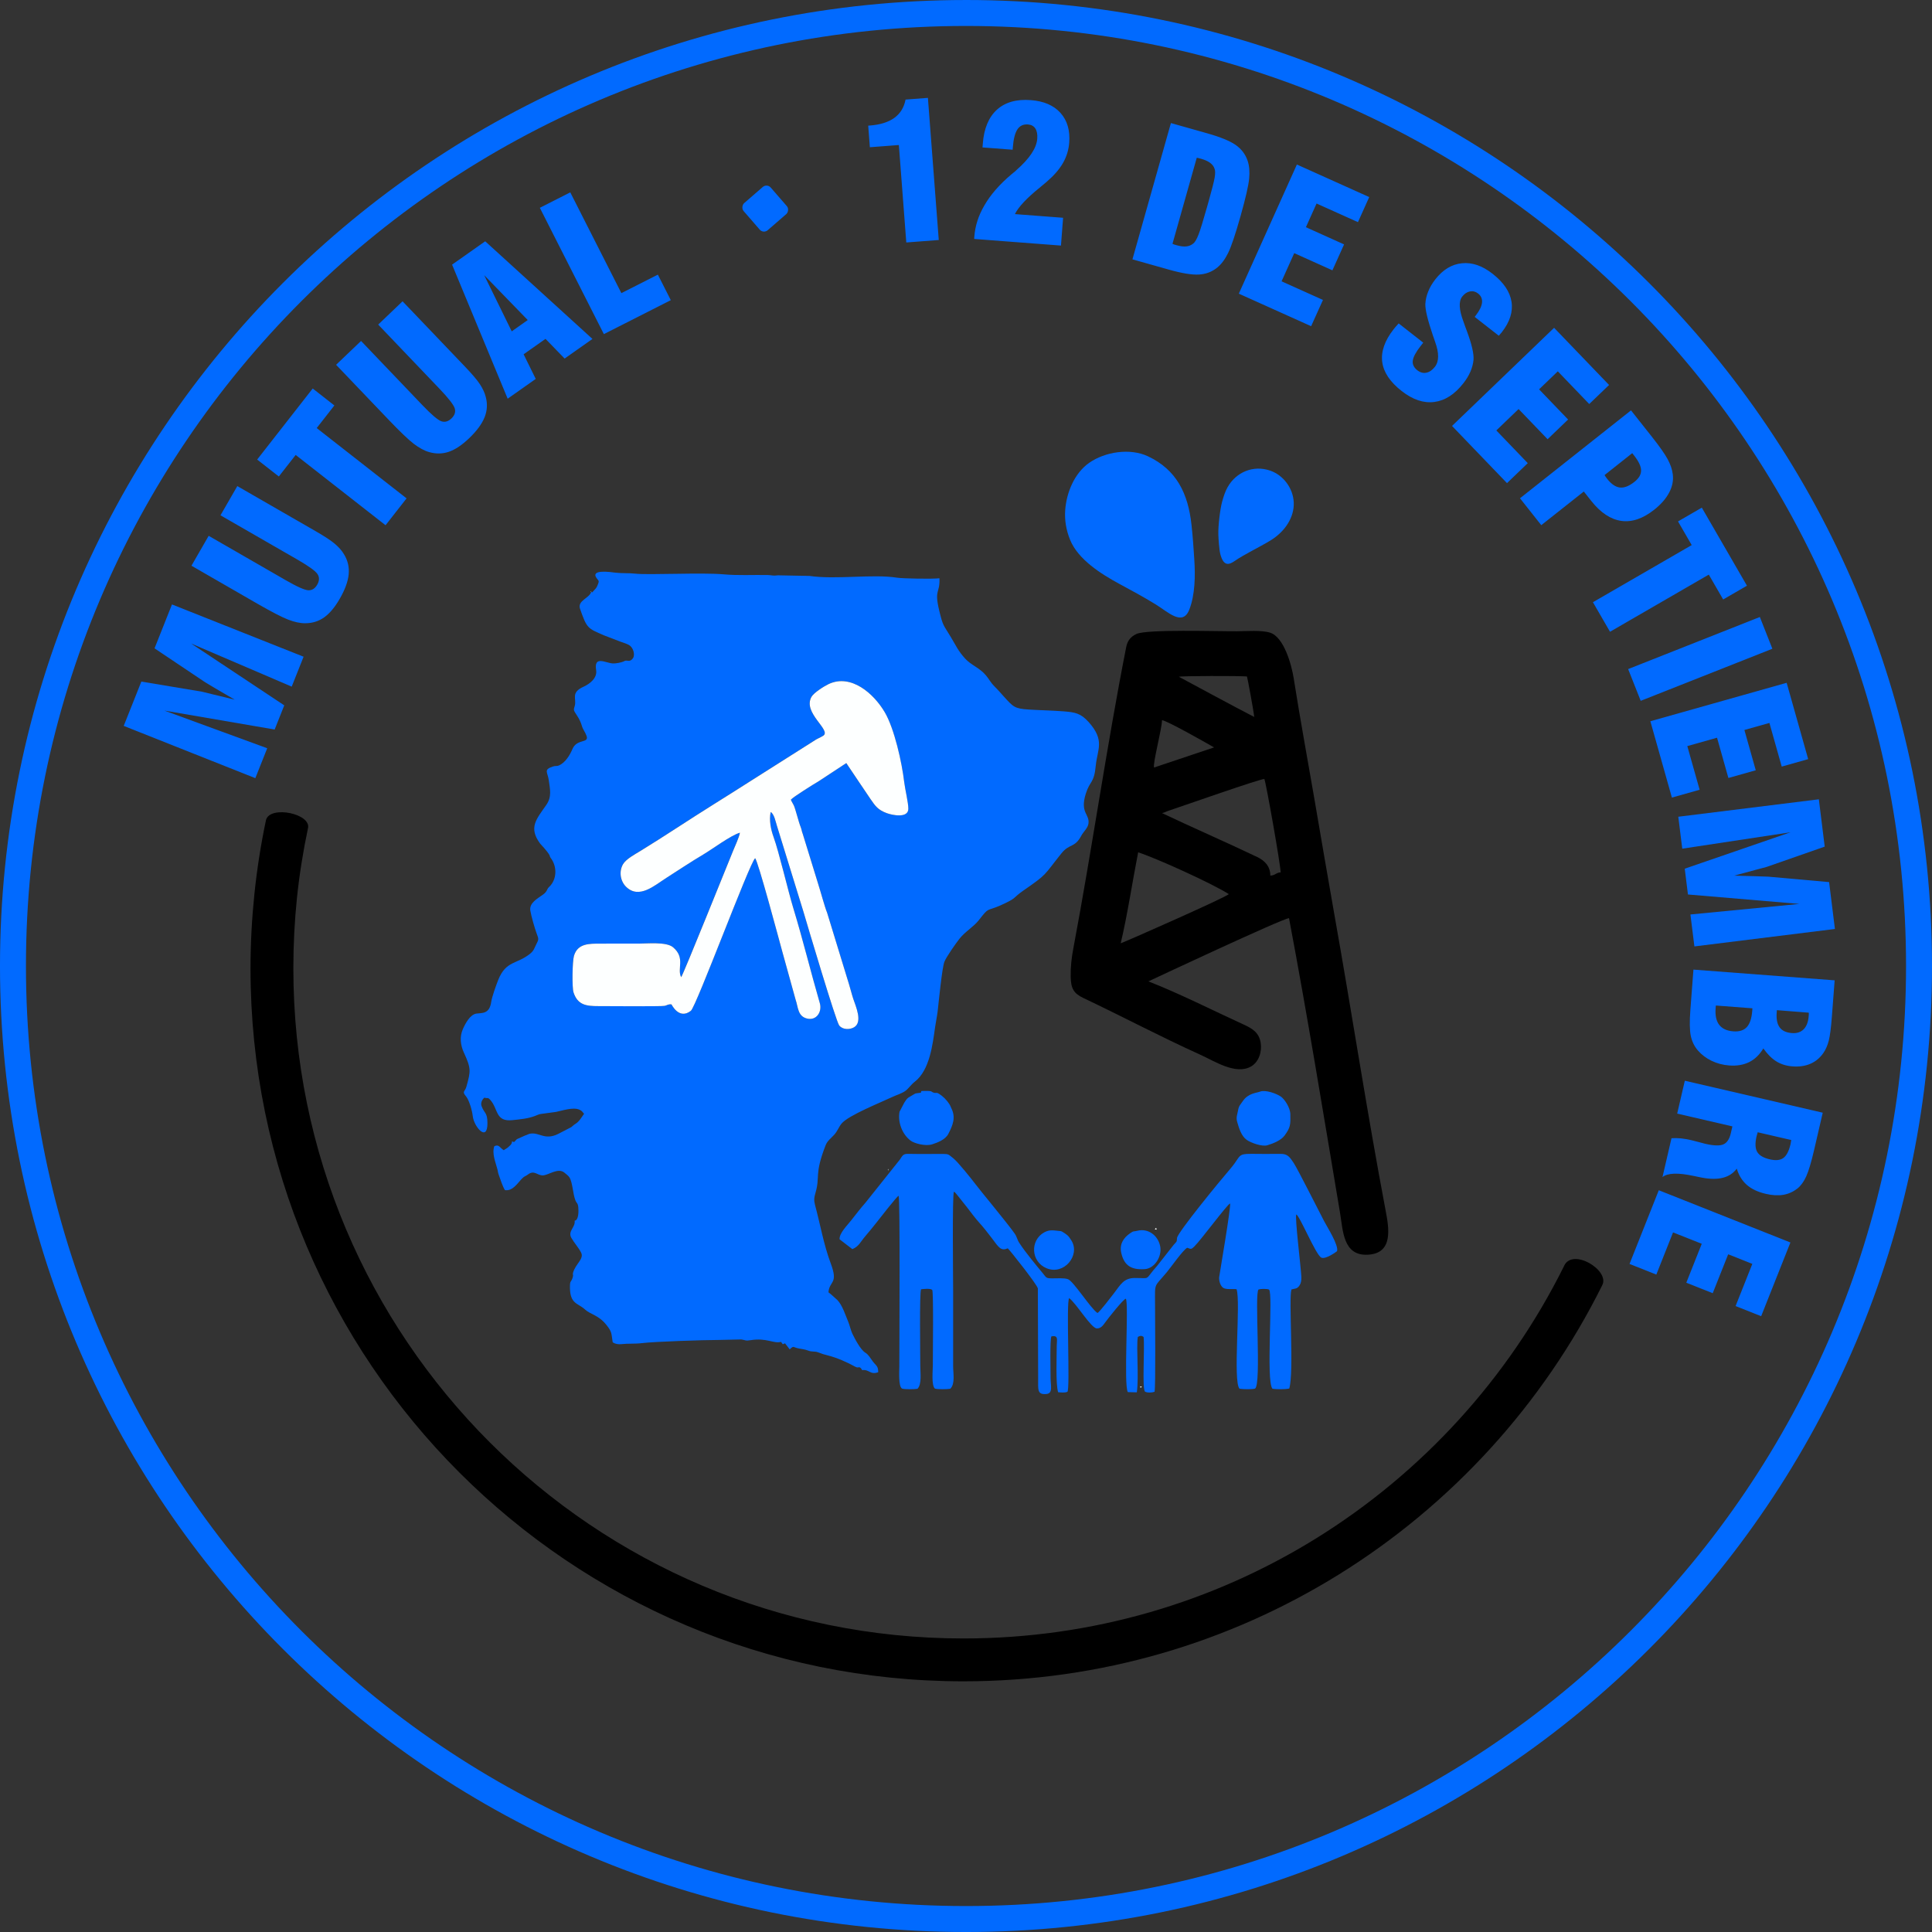 <?xml version="1.0" encoding="UTF-8"?>
<!DOCTYPE svg PUBLIC "-//W3C//DTD SVG 1.1//EN" "http://www.w3.org/Graphics/SVG/1.1/DTD/svg11.dtd">
<!-- Creator: CorelDRAW 2020 (64-Bit) -->
<svg xmlns="http://www.w3.org/2000/svg" xml:space="preserve" width="51.867mm" height="51.867mm" version="1.1" style="shape-rendering:geometricPrecision; text-rendering:geometricPrecision; image-rendering:optimizeQuality; fill-rule:evenodd; clip-rule:evenodd"
viewBox="0 0 2254.48 2254.48"
 xmlns:xlink="http://www.w3.org/1999/xlink"
 xmlns:xodm="http://www.corel.com/coreldraw/odm/2003">
 <rect x="0" y="0" width="2254.48" height="2254.48" fill="#333333" stroke="none"/>
 <defs>
  <style type="text/css">
   <![CDATA[
    .fil3 {fill:black}
    .fil2 {fill:#016AFF}
    .fil5 {fill:#E2FDFF}
    .fil4 {fill:#FDFFFF}
    .fil1 {fill:black;fill-rule:nonzero}
    .fil0 {fill:#016AFF;fill-rule:nonzero}
   ]]>
  </style>
 </defs>
 <g id="Capa_x0020_1">
  <path class="fil0" d="M1127.24 0c311.27,0 593.09,126.18 797.07,330.17 203.99,203.99 330.17,485.8 330.17,797.07 0,311.27 -126.18,593.09 -330.17,797.08 -203.99,203.99 -485.81,330.17 -797.08,330.17 -311.27,0 -593.08,-126.18 -797.07,-330.17 -203.99,-203.99 -330.17,-485.81 -330.17,-797.07 0,-311.27 126.18,-593.08 330.17,-797.07 203.99,-203.99 485.8,-330.17 797.07,-330.17zm775.67 351.57c-198.5,-198.5 -472.75,-321.29 -775.67,-321.29 -302.92,0 -577.16,122.79 -775.67,321.29 -198.5,198.5 -321.29,472.75 -321.29,775.67 0,302.92 122.79,577.17 321.29,775.67 198.5,198.51 472.75,321.29 775.67,321.29 302.92,0 577.17,-122.79 775.67,-321.29 198.5,-198.51 321.29,-472.76 321.29,-775.67 0,-302.92 -122.79,-577.16 -321.29,-775.67z"/>
  <g id="_2886257750112">
   <path class="fil1" d="M1869.64 1499.82c-69.17,139.13 -176.3,256.26 -307.72,337.72 -127.25,78.87 -277.21,124.41 -437.64,124.41 -229.72,0 -437.72,-93.14 -588.27,-243.69 -150.55,-150.55 -243.69,-358.57 -243.69,-588.29 0,-28.97 1.58,-58.08 4.59,-87.15 3.06,-29.37 7.61,-58.1 13.52,-86.08 4.9,-17.29 53.99,-7.16 48.83,10.37 -5.63,26.64 -9.92,53.62 -12.75,80.77 -2.75,26.5 -4.19,53.89 -4.19,82.09 0,215.93 87.55,411.46 229.03,552.94 141.48,141.48 336.99,229.03 552.92,229.03 151.09,0 292.07,-42.74 411.48,-116.76 123.48,-76.54 224.13,-186.6 289.17,-317.43 9.37,-22.61 54.23,4.68 44.7,22.07z"/>
   <path class="fil0" d="M297.97 908.05l-153.59 -60.99 20.55 -51.72 70.93 11.84c0.37,0.08 4.66,1.13 13,3.2 8.3,2.05 16.62,4.07 25.02,6.07 -5.56,-3.24 -12.45,-7.26 -20.69,-12.06 -8.22,-4.82 -12.74,-7.51 -13.58,-8.1l-59.27 -39.72 20.34 -51.23 153.58 60.99 -13.87 34.92 -117.43 -50.35 108.74 72.19 -11.19 28.2 -128.65 -22.09 119.96 43.95 -13.87 34.9z"/>
   <path class="fil0" d="M223.43 660.14l20.08 -34.88 89.74 51.68c13.56,7.82 22.47,11.76 26.74,11.86 4.21,0.1 7.61,-2.06 10.18,-6.54 2.61,-4.53 2.73,-8.62 0.38,-12.27 -2.35,-3.69 -10.18,-9.31 -23.5,-17l-89.76 -51.68 19.64 -34.09 91.4 52.63c10.34,5.95 17.83,10.87 22.41,14.74 4.56,3.87 8.18,7.94 10.71,12.25 4.41,7.18 6.23,15 5.42,23.36 -0.79,8.36 -4.29,17.9 -10.44,28.54 -5.65,9.82 -11.66,17.03 -18.03,21.58 -6.4,4.6 -13.73,6.89 -22.01,6.95 -5.91,0.1 -12.61,-1.33 -20.14,-4.23 -7.45,-2.89 -19.37,-9.07 -35.75,-18.48l-77.07 -44.41zm226.48 -47.23l-104.88 -82.04 -19.66 25.14 -25.28 -19.76 64.82 -82.9 25.28 19.78 -20.63 26.38 104.88 82.04 -24.54 31.36zm-57.69 -187.23l29.11 -27.81 71.54 74.88c10.83,11.31 18.26,17.61 22.33,18.91 4.01,1.3 7.87,0.16 11.62,-3.38 3.79,-3.64 5.04,-7.51 3.83,-11.68 -1.26,-4.19 -7.16,-11.8 -17.79,-22.94l-71.54 -74.88 28.44 -27.18 72.86 76.25c8.26,8.65 14.07,15.47 17.36,20.47 3.3,5 5.59,9.92 6.82,14.76 2.23,8.16 1.76,16.15 -1.38,23.95 -3.14,7.79 -9.17,15.95 -18.06,24.45 -8.22,7.84 -15.99,13.06 -23.38,15.63 -7.45,2.59 -15.14,2.73 -23.1,0.47 -5.69,-1.6 -11.72,-4.86 -18.12,-9.74 -6.34,-4.9 -16.03,-14.17 -29.07,-27.81l-61.48 -64.33zm204.92 -39.01l18.69 -13.2 -50.81 -52.35 32.13 65.55zm-4.74 78.58l-64.86 -156.44 38.66 -27.24 125.14 113.95 -32.47 22.89 -22.31 -22.99 -25.55 18.01 14.15 28.73 -32.77 23.1zm190.37 -114.98l-78.1 39.62 -74.72 -147.39 35.51 -18.02 59.64 117.59 42.57 -21.58 15.1 29.78zm274.8 -67.31l-8.68 -113.73 -33.83 2.59 -1.93 -25.18 1.86 -0.14c12.18,-0.93 21.76,-3.95 28.72,-9.01 6.9,-5.04 11.24,-12.12 13,-21.29l26.08 -1.98 12.67 165.85 -37.89 2.89zm79.19 -4.13l0.2 -2.67c0.49,-6.28 1.66,-12.43 3.59,-18.42 1.88,-5.99 4.59,-11.94 8.08,-17.93 7.09,-12.45 17.67,-24.58 31.72,-36.44 2.06,-1.7 3.54,-2.96 4.53,-3.7l1.05 -1.06c15.45,-13.48 23.62,-25.75 24.45,-36.72 0.38,-5.08 -0.33,-9.01 -2.21,-11.92 -1.86,-2.85 -4.72,-4.43 -8.56,-4.74 -5.44,-0.4 -9.55,1.5 -12.37,5.73 -2.79,4.21 -4.58,11.2 -5.35,20.89l-0.2 2.87 -35.18 -2.69 0.34 -4.37c1.33,-17.7 6.84,-30.89 16.48,-39.64 9.63,-8.75 22.85,-12.47 39.59,-11.18 15.14,1.15 26.64,6.11 34.56,14.9 7.92,8.81 11.31,20.39 10.2,34.78 -0.65,8.52 -3.12,16.46 -7.37,23.85 -4.25,7.39 -10.63,14.67 -19.11,21.92 -1.8,1.6 -4.52,3.85 -8.14,6.82 -15.02,12.14 -24.59,22.37 -28.74,30.73l56.22 4.29 -2.49 32.43 -101.29 -7.73zm259.76 -94.74l-28.34 100.45c0.73,0.37 1.46,0.65 2.16,0.85 0.73,0.2 1.8,0.5 3.28,0.93 4.11,1.15 7.71,1.56 10.74,1.23 3.04,-0.32 5.77,-1.46 8.14,-3.42 1.94,-1.48 3.95,-4.96 6.05,-10.3 2.11,-5.39 5.41,-16.1 9.96,-32.25l2.04 -7.23c3.73,-13.24 5.99,-22.23 6.84,-27.01 0.81,-4.79 0.79,-8.28 -0.08,-10.36 -0.87,-2.69 -2.55,-5 -5.12,-6.9 -2.55,-1.9 -6.07,-3.5 -10.48,-4.76 -1.4,-0.38 -2.41,-0.67 -3.18,-0.85 -0.73,-0.17 -1.42,-0.29 -2.03,-0.39zm-75.06 118.55l44.9 -159.03 42.24 11.92c15.47,4.37 26.52,8.91 33.24,13.56 6.7,4.68 11.38,10.79 13.95,18.26 2.03,5.87 2.65,12.85 1.88,21.01 -0.77,8.16 -4.13,22.79 -10.12,44.03 -5.99,21.21 -10.79,35.44 -14.4,42.77 -3.56,7.29 -7.77,12.96 -12.59,16.96 -6.09,5 -13.28,7.77 -21.44,8.24 -8.16,0.49 -19.96,-1.43 -35.43,-5.81l-42.25 -11.92zm124.13 40.06l67.77 -150.71 84.42 37.97 -13.16 29.25 -48.3 -21.72 -12.43 27.65 44.55 20.06 -13.62 30.24 -44.55 -20.04 -14.78 32.87 48.3 21.72 -13.8 30.65 -84.39 -37.96zm186.54 34.7l28.68 22.45 -2.98 3.8c-5.61,7.18 -8.68,12.91 -9.23,17.19 -0.57,4.29 1.23,8.06 5.39,11.3 3.28,2.57 6.76,3.5 10.42,2.77 3.66,-0.73 6.96,-3.02 9.98,-6.84 4.94,-6.34 5.02,-16.06 0.27,-29.13 -0.73,-2.19 -1.3,-3.89 -1.7,-5l-0.75 -2.09c-6.15,-18.1 -9.15,-30.37 -8.95,-36.99 0.24,-4.86 1.33,-9.7 3.28,-14.55 1.9,-4.84 4.7,-9.64 8.34,-14.31 8.91,-11.38 19.27,-17.65 31.15,-18.8 11.84,-1.22 23.72,2.89 35.59,12.18 12.97,10.12 20.32,20.99 22.19,32.71 1.86,11.68 -1.93,23.56 -11.36,35.61 -0.38,0.51 -0.99,1.2 -1.74,2.03 -0.75,0.87 -1.3,1.52 -1.72,2.04l-28.16 -22 1.25 -1.62c4.42,-5.67 6.84,-10.67 7.31,-15.02 0.44,-4.36 -1.06,-7.88 -4.54,-10.61 -2.96,-2.29 -6.11,-3.09 -9.49,-2.47 -3.42,0.65 -6.44,2.65 -9.09,6.03 -4.29,5.51 -3.79,15.34 1.56,29.5 0.95,2.63 1.66,4.61 2.13,6.03 0.5,1.1 1.07,2.67 1.78,4.78 5.71,15.33 8.26,26.5 7.73,33.54 -0.43,4.46 -1.6,9.03 -3.56,13.63 -1.98,4.59 -4.7,9.11 -8.18,13.56 -10.18,13.04 -21.48,20.32 -33.99,21.94 -12.47,1.62 -25.16,-2.65 -38.08,-12.75 -13.58,-10.61 -21.18,-21.94 -22.73,-34.03 -1.52,-12.07 2.89,-24.74 13.28,-38.04 0.65,-0.83 1.4,-1.72 2.13,-2.61 0.75,-0.91 2.03,-2.33 3.79,-4.23zm62.27 119.65l119.11 -114.53 64.15 66.72 -23.14 22.23 -36.68 -38.16 -21.86 21.01 33.87 35.23 -23.93 22.99 -33.85 -35.22 -25.97 24.98 36.68 38.15 -24.23 23.32 -64.15 -66.72zm177.98 57.35c0.3,0.51 0.69,1.1 1.1,1.72 0.43,0.69 1.07,1.54 1.94,2.67 4.92,6.19 9.9,9.59 14.94,10.1 5,0.57 10.63,-1.64 16.92,-6.62 5.22,-4.13 7.75,-8.56 7.73,-13.32 -0.04,-4.76 -2.77,-10.58 -8.2,-17.45l-2.13 -2.69 -32.31 25.59zm-98.68 27.04l129.56 -102.57 24.31 30.73c8.95,11.3 15.06,20.02 18.4,26.15 3.32,6.15 5.3,11.98 5.99,17.45 0.99,7.21 -0.4,14.37 -4.13,21.5 -3.71,7.11 -9.58,13.83 -17.53,20.12 -13.12,10.38 -25.91,14.76 -38.36,13.01 -12.43,-1.74 -24.15,-9.49 -35.06,-23.28l-8.71 -10.99 -49.63 39.27 -24.84 -31.4zm85.12 121.3l115.26 -66.66 -15.97 -27.63 27.77 -16.05 52.67 91.07 -27.75 16.07 -16.78 -29.01 -115.26 66.68 -19.94 -34.47zm41.09 78.02l153.68 -60.77 14.62 37.05 -153.64 60.77 -14.66 -37.04zm25.93 60.87l159.03 -44.86 25.12 89.07 -30.87 8.71 -14.37 -50.95 -29.19 8.24 13.26 47 -31.94 9.01 -13.24 -47 -34.7 9.78 14.39 50.95 -32.37 9.13 -25.12 -89.07zm32.61 111.44l163.99 -20.35 6.84 55.22 -67.88 23.72c-0.37,0.1 -4.63,1.23 -12.94,3.44 -8.24,2.19 -16.52,4.43 -24.84,6.7 6.44,0.16 14.41,0.38 23.93,0.65 9.51,0.26 14.77,0.44 15.81,0.54l71.05 6.34 6.78 54.7 -163.97 20.36 -4.64 -37.27 127.17 -12.33 -130.06 -11.01 -3.73 -30.1 123.42 -42.49 -126.32 19.15 -4.63 -37.29zm115 225.71l-0.18 2.53c-0.6,7.77 0.51,13.6 3.44,17.55 2.87,3.95 7.65,6.15 14.31,6.66 5.77,0.44 10.36,-1.06 13.74,-4.48 3.38,-3.44 5.32,-8.56 5.83,-15.36 0.08,-1.07 0.14,-1.9 0.16,-2.51 0,-0.61 -0.02,-1.07 -0.08,-1.46l-37.23 -2.94zm-71.22 -5.4l-0.26 3.42c-0.63,8.26 0.79,14.66 4.23,19.15 3.44,4.45 8.91,6.98 16.42,7.55 6.96,0.53 12.23,-1.13 15.79,-4.98 3.56,-3.89 5.65,-10.28 6.32,-19.15l0.2 -2.76 -42.69 -3.24zm-26.13 -41.92l164.78 12.51 -3.26 42.69c-0.97,12.9 -2.19,22.15 -3.6,27.67 -1.42,5.53 -3.46,10.28 -6.15,14.19 -3.99,5.85 -9.05,10.1 -15.17,12.77 -6.09,2.67 -13.1,3.7 -21.11,3.09 -7.11,-0.54 -13.34,-2.51 -18.73,-5.81 -5.32,-3.34 -10.42,-8.36 -15.2,-15.16 -4.31,7.28 -9.74,12.57 -16.44,15.93 -6.68,3.3 -14.47,4.66 -23.36,3.97 -7.37,-0.55 -14.21,-2.37 -20.59,-5.43 -6.38,-3.09 -11.68,-7.1 -15.95,-12.06 -4.17,-4.8 -6.92,-10.43 -8.32,-17.05 -1.36,-6.6 -1.5,-16.64 -0.49,-30.14l3.59 -47.19zm74.98 189.8c-0.14,0.65 -0.34,1.5 -0.69,2.51 -0.3,0.99 -0.53,1.76 -0.65,2.29 -1.84,7.99 -1.6,14.07 0.77,18.13 2.39,4.07 7.27,6.95 14.71,8.67 6.9,1.6 12.17,1.09 15.83,-1.6 3.65,-2.65 6.46,-8.02 8.32,-16.01 0.1,-0.55 0.24,-1.32 0.41,-2.35 0.16,-1.06 0.34,-1.93 0.48,-2.57l-39.19 -9.07zm-85.06 -60.14l160.97 37.31 -10.1 43.63c-3.32,14.27 -6.38,24.49 -9.15,30.6 -2.77,6.19 -6.19,10.89 -10.26,14.21 -4.88,3.8 -10.28,6.27 -16.37,7.35 -6.03,1.05 -12.86,0.69 -20.42,-1.07 -9.27,-2.14 -16.68,-5.61 -22.19,-10.4 -5.49,-4.74 -9.43,-11.14 -11.84,-19.07 -7.96,10.77 -21.66,14.25 -41.09,10.42l-0.51 -0.1c-2.06,-0.4 -5,-0.99 -8.88,-1.82 -18.16,-3.91 -30.27,-3.44 -36.19,1.36l10.51 -45.33c3.58,-0.26 7.25,-0.18 11.05,0.18 3.73,0.43 7.71,1.07 11.86,2.04 2.61,0.61 5.71,1.4 9.35,2.39 3.65,0.99 5.95,1.62 7.11,1.88 9.82,2.29 16.88,2.53 21.11,0.71 4.23,-1.8 7.15,-6.15 8.73,-13.01l1.86 -8 -64.43 -14.92 8.91 -38.36zm-30.32 127.8l153.56 60.95 -34.13 86.03 -29.84 -11.84 19.53 -49.21 -28.18 -11.2 -18.03 45.41 -30.83 -12.23 18.03 -45.43 -33.5 -13.28 -19.52 49.21 -31.26 -12.41 34.15 -86.01z"/>
   <rect class="fil2" transform="matrix(2.935 3.382 -3.382 2.935 895.051 213.882)" width="9.35" height="9.35" rx="1.46" ry="1.46"/>
   <g>
    <path class="fil2" d="M987.53 890.44l-32.72 21.5c-5.12,2.94 -29.57,18.19 -31.95,21.22 0.38,1.43 2.52,4.69 3.42,6.62 1.97,4.25 5.51,19.04 7.96,25.13 1.39,3.44 1.13,4.81 2.46,8.11l18.09 58.68c2.49,7.69 7.83,27.48 10.31,33.2l25.61 83.64c1.71,5.46 3.17,11.64 4.93,16.94 2.87,8.65 11.46,27.41 0.76,33.37 -5.12,2.85 -13.14,2.76 -17.12,-2.19 -3.74,-4.65 -37.06,-116.78 -41.81,-132.95l-30.87 -100.03c-1.51,-4.64 -3.18,-13.84 -7.3,-16.14 -2,9.4 0.15,20.29 3.39,29.23 6.27,17.26 16.88,62.85 23.09,83.22 11.1,36.4 20.2,73.99 30.85,110.6 2.86,9.84 -3.66,20.62 -14.83,17.97 -11.09,-2.63 -10.33,-13.21 -13.5,-22.31l-15.35 -55.43c-3.38,-12.24 -28.62,-107.01 -31.82,-109.33 -6.28,4.92 -68.72,173.07 -74.95,177.99 -13.88,10.94 -22.59,-7.45 -22.59,-7.45 -4.32,-0.4 -4.56,0.93 -8.05,1.71 -3.72,0.83 -72.01,0.3 -77.38,0.3 -13.74,-0 -24.04,-1.04 -28.9,-15.96 -1.96,-6.01 -1.36,-36.31 0.48,-42.67 4.29,-14.74 17.99,-14.24 30.68,-14.3 14.8,-0.08 29.6,0 44.4,-0.01 10.44,-0 32.73,-2.36 40.56,4.28 14.71,12.47 4.28,25.03 9.43,34.9 2.87,-4.11 54.05,-131.57 60.48,-147.18 1.94,-4.71 7.58,-17.06 8.04,-21.42 -10.54,3.01 -32.13,19.16 -42.98,25.58 -14.27,8.44 -28.77,18.21 -42.84,27.14 -13.46,8.54 -31.9,25.4 -47.12,10.24 -6.77,-6.75 -8.23,-17.94 -3.44,-26.2 3.49,-6.01 14.07,-11.66 20.14,-15.37 28.56,-17.48 56.54,-36.33 84.98,-54.08 28.55,-17.81 56.87,-36.09 85.38,-54.01l31.78 -20.14c4.31,-3.04 7.64,-3.9 11.33,-6.31 10.03,-6.54 -24.39,-26.61 -13.63,-45.49 2.71,-4.76 14.9,-12.44 20.01,-14.84 26.08,-12.24 52.64,11.04 65.52,33.05 11.14,19.04 19.92,58.33 22.62,81.41 0.96,8.18 4.9,24.22 4.81,31.17 -0.16,11.24 -18.72,7.45 -25.29,4.97 -10.1,-3.79 -13.16,-8.06 -18.97,-16.57 -9.44,-13.83 -18.74,-27.9 -28.13,-41.8zm-297.62 -199.83c-2.04,7.56 -16.41,10.14 -13.06,19.79 7.99,23 8.81,22.69 27.8,30.95l19.03 7.3c3.03,1.23 9.39,2.79 12,5.31 3.03,2.93 4.86,8.04 3.73,12.47 -0.39,1.5 -2.22,3.8 -3.96,4.38 -3.08,1.01 -4.16,-0.8 -6.84,0.63 -3.03,1.61 -9.91,3.01 -13.81,2.72 -8.33,-0.6 -21.96,-9.45 -19.16,7.84 1.48,9.14 -7.27,16 -14.65,19.33 -15.44,6.98 -7.98,13.95 -10.23,22.12 -1.46,5.33 -2.14,4.43 2.92,12.1 2,3.03 4.33,7.77 5.26,11.29 1.18,4.43 3.97,7.39 5.53,11.88 3.16,9.09 -11.24,2.9 -16.5,15.39 -3.09,7.35 -8.3,15.73 -15.57,19.04 -2.8,1.27 -3.73,0.2 -7.02,1.26 -11.58,3.75 -6.32,6.51 -5.03,15.89 1.45,10.57 3.77,19.4 -2.83,28.93 -11.58,16.73 -21.21,26.44 -7.05,45.42 0.48,0.65 7.55,7.71 10.6,12.97 0.7,1.21 0.4,2.02 1.37,3.26 7.97,10.22 7.57,25.66 -1.84,34.27 -2.69,2.45 -1.7,4.95 -6.85,8.69 -6.29,4.57 -16.42,9.76 -14.91,18.78 1.1,6.55 5.03,20.28 7.35,26.61 2.38,6.51 2.79,6.6 -0.46,12.82 -2.35,4.49 -2.59,7.06 -6.75,10.53 -15.53,12.94 -28.44,7.99 -37.59,30.89 -2.28,5.69 -7.42,20.06 -8.19,25.67 -1.98,14.42 -10.88,12.74 -17.2,13.63 -7.52,1.05 -13.1,11.81 -15.85,18.05 -4,9.05 -2.85,18.77 1.16,27.5 8.57,18.62 8.04,21.5 2.93,39.76 -1.73,6.16 -5.53,5.25 -0.49,11.21 3.83,4.53 7.26,17.05 7.88,22.99 1.29,12.44 17.19,31.07 17.17,8.47 -0.01,-13.08 -3.72,-11.26 -6.9,-20.14 -1.18,-3.28 0.45,-7.46 3.4,-9.77 3.84,1.5 3.46,-1.01 6.73,2.57 9.6,10.52 5.7,26.01 26.2,23.69 8.79,-0.99 17.32,-1.57 26.03,-4.85 2.55,-0.96 4.96,-2.26 7.26,-2.4l17.34 -2.35c7.47,-1.52 19.62,-5.72 26.94,-2.73 3.77,1.54 3.58,2.73 5.78,4.93 -3.09,4.06 -5.45,9.04 -10.32,11.91 -2.21,1.3 -2.59,2.17 -4.62,3.66l-15.37 7.96c-15.73,7.79 -21.98,-2.27 -32.65,-0.31 -2.39,0.44 -3.19,1.38 -5.56,1.99l-9.38 4.17c-1.18,0.73 -0.2,-0.02 -1.3,0.99 -2.25,2.08 -1.64,3.48 -4.83,1.74 -0.3,2.71 -0.95,3.59 -2.62,5.08l-1.16 1.1c-2.6,2.53 -3.66,2.45 -5.92,4.23 -4.69,-2.78 -5.49,-7.41 -11.05,-4.65 -2.95,8.84 1.52,18.6 3.66,26.97 0.78,3.08 0.43,3.32 1.63,6.65 1.66,4.62 4.72,14.18 7.21,17.63 9.11,1.16 14.35,-7.89 19.89,-13.58 2.89,-2.97 4.01,-2.5 6.71,-4.59 7.5,-5.8 11,1.08 17.53,0.94 6.5,-0.13 17.77,-9.41 25.2,-3.19 1.78,1.49 4.58,3.51 5.82,5.46 3.79,5.92 3.98,19.29 7.01,26.86 1.46,3.65 2.84,2.91 3.35,7.94 0.4,3.89 0.68,15.33 -4.27,15.79 1.23,7.67 -8.35,12.1 -3.79,20.11 3.36,5.9 8.64,11.58 11.41,17.26 3.55,7.26 -6.68,13.16 -9.44,23.29 -0.71,2.61 0.63,2.34 -0.43,5.62 -2.12,6.6 -3.29,2.76 -3.21,11.91 0.18,19.18 9.32,17.84 17.53,25.39 6.49,5.96 15.64,6.38 24.95,17.95 6.95,8.63 5.67,9.98 7.42,20.43 2.97,1.85 6.35,2.48 9.88,2.09 8.24,-0.92 16.08,-0.16 24.44,-1.2 14.27,-1.78 72.14,-3.69 89.63,-3.69l26.15 -0.59c5.63,0.9 4.49,1.87 10.97,0.84 18.66,-2.97 26.55,4.29 35.36,2.02l2.04 2.76 2.62 -1.09 5.46 7.06c5.06,-4.94 3.55,-2.34 10.58,-1.06 3.98,0.72 7.09,1 11.01,2.49 4.6,1.76 7.66,0.52 11.54,2.01 4.69,1.8 6.56,2.44 11.41,3.64 10.28,2.53 22.68,7.97 32.01,13.2 4.42,2.48 4.42,-2.15 8.04,3.95 8.1,-1.19 9.58,5.94 18.68,2.39 0,-7.32 -2.35,-7.33 -6.29,-12.53 -2.59,-3.4 -5,-7.99 -8.65,-10.17 -5.79,-3.46 -12.34,-16.36 -15.29,-22.34 -1.57,-3.19 -3.17,-10.17 -4.82,-14 -3.25,-7.56 -6.55,-18.72 -12.54,-25.09l-7.54 -6.76c-0.7,-0.48 -1.84,-1.54 -2.94,-2.33 1.18,-13.77 11.8,-9.41 2.7,-33.66 -8.28,-22.07 -12.15,-45.29 -18.29,-67.99 -1.51,-5.59 -1.17,-8.82 0.44,-14.32 5.75,-19.52 -1.66,-20.71 11.78,-55.45 2.04,-5.28 6.09,-8.1 9.76,-12.06 4.38,-4.72 5.56,-9.44 9.04,-13.54 8.16,-9.62 45.87,-24.61 58.79,-30.76 4.66,-2.22 10.86,-4.09 14.99,-6.84 4.12,-2.75 6.93,-7.58 11.56,-11.14 17.35,-13.37 20.86,-43.49 23.66,-63.53 0.87,-6.25 2.33,-12.65 3.03,-18.85 1.4,-12.24 5.1,-50.49 7.85,-57.55 2.26,-5.8 13.36,-21.51 17.56,-26.84 6.72,-8.51 16.56,-13.94 22.64,-21.76 12.62,-16.21 8.46,-9.69 25.61,-17.38 19.42,-8.71 13.41,-8.18 26.38,-17.16 28.38,-19.66 23.04,-16.72 44.22,-43.19 9.77,-12.2 15.49,-6.03 23.4,-20.87 2.53,-4.76 7.41,-8.67 8.25,-13.8 1.86,-11.44 -10.26,-12.36 -3.03,-35.25 4.88,-15.43 9.59,-11.61 11.61,-32.71 1.82,-18.98 10.97,-29.11 -8.18,-50.64 -9.36,-10.51 -16.16,-11.58 -29.31,-12.62 -13.94,-1.1 -26.96,-1.23 -40.74,-2.11 -16.8,-1.06 -18.16,-3.25 -29.12,-15.27 -3.71,-4.08 -6.87,-7.83 -10.85,-11.73 -4.11,-4.02 -6.29,-8.42 -9.85,-12.73 -7.42,-8.99 -17.4,-12.04 -24.36,-19.69 -8.19,-8.99 -10.72,-15.13 -16.68,-25.06 -9.05,-15.09 -9.15,-12.6 -13.54,-30.79 -6.19,-25.65 0.96,-19.66 0.21,-37.92 -7.36,0.96 -42.28,0.46 -49.72,-0.7 -28.35,-4.43 -71.06,2.5 -101.83,-2.02l-37.02 -0.72c-5.92,0.9 -6.98,-0.27 -12.32,-0.36 -17.16,-0.27 -34.04,0.72 -51.12,-0.8 -25.31,-2.26 -87.33,0.96 -103.07,-0.79 -7.91,-0.88 -15.21,-0.2 -22.89,-1.13 -5.46,-0.67 -30.24,-4.46 -21.84,6.75 1.74,2.32 2.85,2.45 1.7,5.69 -2.35,6.67 -3.41,6.05 -7.02,10.53l-1.25 -0.63z"/>
    <path class="fil3" d="M1307.76 1100.76c7.91,-33.32 13.64,-71.95 20.37,-106.17 21.35,6.82 87.6,36.96 105.73,48.76 -1.43,2.88 -114.28,52.84 -126.1,57.41zm48.17 -152.01c1.44,-0.16 2.47,-0.53 3.53,-1 1.06,-0.47 2.16,-1.03 3.71,-1.54 18.6,-6.19 107.62,-37.55 112.21,-37.19 1.61,2.31 18.97,100.07 19.02,108.97 -5.22,0.11 -6.27,3.64 -12.04,3.76 -0,-10.56 -6.22,-17.36 -15.22,-21.65 -37.06,-17.71 -74.43,-33.82 -111.21,-51.34zm-9.25 -53.12c-1.66,-4.99 9.25,-45.09 9.25,-55.25 5.8,0.49 49.25,25.2 60.8,31.77l-70.05 23.48zm108.42 -106.25c0.48,0.7 7.89,40.58 8.45,47.24 -29.42,-15.19 -58.7,-31.3 -87.88,-46.88 2.05,-1.06 71.02,-1.19 79.44,-0.36zm-114.98 355.79c0.04,-0.06 156.84,-73.62 164.06,-73.75 21.49,113.71 40.32,229.53 59.53,343.85 3.47,20.65 3.48,50.14 32.07,48.89 30.5,-1.33 25.02,-31.06 21.09,-51.8 -21.69,-114.42 -39.3,-230.25 -59.74,-344.98 -8.18,-45.94 -15.89,-91.98 -23.84,-137.96 -7.94,-45.97 -16.42,-92.06 -23.68,-138.12 -2.37,-15.06 -11.26,-47.93 -27.51,-53.02 -10.08,-3.16 -27.38,-1.75 -38.22,-1.66 -23.88,0.18 -105.68,-2.56 -117.78,3.18 -7.53,3.58 -10.61,8.7 -11.93,15.4 -22.59,114.46 -39.83,235.5 -61.62,351.24 -2.13,11.3 -3.37,21.85 -3.14,33.33 0.27,13.63 3.37,19.39 14.88,24.85 45.71,21.69 89.79,45.06 136.27,66.1 16.82,7.62 41.17,23.73 58.94,13.97 9.61,-5.29 13.23,-17.53 11.61,-27.84 -1.86,-11.81 -9.64,-16.63 -19.66,-21.21 -36.24,-16.56 -74.61,-36.1 -111.34,-50.46z"/>
    <path class="fil2" d="M1211.09 1503.51l0.34 104.48c0,13.8 -1.23,19.67 9.61,18.69 7.99,-0.73 4.89,-9.74 4.89,-18.69 0,-9.21 -0.91,-44.49 0.95,-48.52 8.61,-1.67 6.28,3.89 6.25,10.89 -0.04,13.43 -1.31,44.41 1.59,54.22 3.49,0.34 8.11,0.8 10.86,-0.48 3.37,-3.52 -1.67,-104.54 2.02,-109.29 8.39,6.02 25.53,35.09 32.3,35.34 4.78,0.18 7.35,-3.68 9.74,-6.98 3.63,-5.01 21.33,-27.42 24.14,-27.7 3.63,5.85 -2.76,100.7 2.31,109.01l10.49 0.25c2.58,-18.04 -0.81,-51.81 1.14,-64.64 2.64,-1.45 4.3,-1.82 6.76,0.04 1.5,12.87 -2,60.95 1.72,63.82 2.58,1.5 8.18,1.18 11.06,0.16 1.4,-4.75 0.58,-90.33 0.57,-102.67 -0.03,-25.73 -1.46,-18.55 13.9,-37.09 4.69,-5.65 18.51,-25.46 23.63,-28.33 4.08,1.09 3.96,2.78 8.28,-1.46 8.02,-7.86 37.89,-48.52 41.81,-50.28 0.82,5.69 -11.55,78.04 -12.83,86.29 -0.26,4.17 1.44,9.92 4.7,12.18 3.46,2.4 11.28,1.04 15.66,1.69 5.06,15 -4.57,107.97 3.47,116.09 3.69,0.64 14.75,0.9 18.14,-0.17 7.57,-5.79 -0.98,-111.7 4.02,-115.65 2.77,-0.86 9.67,-0.94 12.27,0.12 4.89,4.43 -3.83,106.68 3.95,115.67 3.88,0.81 15.88,0.86 19.63,-0.24 5.72,-19.52 -0.89,-104.05 2.52,-115.57 3.77,-1.14 6.29,-0.45 8.89,-3.93 2.39,-3.2 2.88,-6.85 2.68,-10.93 -0.61,-12.26 -7.72,-69.27 -5.9,-72.71 4.18,1.95 22.64,46.87 29.07,50.34 5.06,2.73 18.46,-7.37 18.51,-7.47 1.96,-7.09 -11.26,-27.68 -15.14,-35.09 -6.14,-11.72 -30.7,-60.58 -35.41,-67.72 -4.54,-6.88 -7.15,-10.82 -15.26,-10.71 -59.28,0.8 -39.74,-4.53 -59.55,18.36 -10.45,12.08 -61.14,73.8 -61.38,79.83 -0.2,5.07 -0.62,4.07 -4.09,8.17l-18.92 24.05c-15.85,17.8 -6.73,14.38 -26.19,14.41 -13.21,0.02 -16.81,8.04 -24.38,17.8 -2.89,3.74 -16.64,21.78 -19.23,23.09 -7.88,-5.16 -28,-37.16 -34.46,-39.48 -4.51,-1.63 -13.24,-0.93 -18.29,-0.96 -7.74,-0.06 -6.72,-0.73 -11.33,-6.29 -7.12,-8.61 -19.46,-23.29 -27.23,-35.14 -2.49,-3.8 -2.61,-6.94 -5.3,-10.79 -8.62,-12.32 -40.88,-51.03 -45.86,-57.78 -3.54,-4.8 -20.63,-26.15 -25.7,-30.04 -6.02,-4.62 -4.85,-5.15 -13.17,-5.16 -12.25,-0.02 -24.71,0.25 -36.93,-0.04 -7.69,-0.18 -8.25,0.1 -12.1,6.33l-40.4 50.66c-4.99,5.6 -11.82,14.31 -16.49,20.38 -4.48,5.83 -14.31,15.2 -13.69,22.31l14.89 11.46c7.67,-3.13 9.58,-8.64 14.82,-14.75 4.3,-5.01 8.81,-10.55 13.24,-16.13 3.05,-3.85 23.86,-30.76 25.95,-31.4 1.82,4.61 0.82,167.52 0.8,199.11 0,5.01 -1.27,23.57 3.19,25.89 2.89,1.11 14.6,0.82 17.95,0.27 5.37,-5.22 3.31,-19.37 3.32,-26.91 0,-14.89 -1.05,-84.37 0.89,-89.21 3.4,-0.45 10.64,-1.21 13.02,0.66 1.67,1.59 0.72,75.48 0.73,87.81 0,6.51 -1.83,23.46 2.39,27.38 2.92,1.03 14.77,0.88 17.97,0.23 5.89,-5.69 3.34,-18.11 3.35,-26.11l-0 -88.05c0,-11.18 -1.16,-113.37 0.89,-115.62 0.54,-0.51 2.54,2.06 3.6,3.36l11.04 13.81c4.41,5.69 10.03,13.38 14.66,18.46 4.65,5.1 10.9,12.94 15.17,18.69 8.08,10.87 10.52,14.97 18.4,11.56 3.22,3.16 34.42,42.5 35.11,46.86z"/>
    <path class="fil4" d="M744.84 1101.11c-14.8,0.01 -29.6,-0.07 -44.4,0.01 -12.69,0.07 -26.38,-0.44 -30.68,14.3 -1.85,6.36 -2.44,36.66 -0.48,42.67 4.86,14.91 15.16,15.95 28.9,15.96 5.37,0 73.66,0.52 77.38,-0.3 3.48,-0.78 3.73,-2.11 8.05,-1.71 0,0 8.71,18.39 22.59,7.45 6.24,-4.92 68.67,-173.07 74.95,-177.99 3.19,2.32 28.44,97.09 31.82,109.33l15.35 55.43c3.17,9.11 2.41,19.68 13.5,22.31 11.17,2.65 17.69,-8.13 14.83,-17.97 -10.64,-36.62 -19.75,-74.2 -30.85,-110.6 -6.21,-20.37 -16.82,-65.96 -23.09,-83.22 -3.25,-8.94 -5.4,-19.83 -3.39,-29.23 4.12,2.3 5.79,11.5 7.3,16.14l30.87 100.03c4.75,16.17 38.07,128.3 41.81,132.95 3.98,4.96 12,5.04 17.12,2.19 10.7,-5.96 2.11,-24.71 -0.76,-33.37 -1.76,-5.29 -3.22,-11.48 -4.93,-16.94l-25.61 -83.64c-2.48,-5.72 -7.82,-25.51 -10.31,-33.2l-18.09 -58.68c-1.33,-3.3 -1.07,-4.67 -2.46,-8.11 -2.46,-6.09 -5.99,-20.89 -7.96,-25.13 -0.9,-1.92 -3.04,-5.19 -3.42,-6.62 2.38,-3.03 26.83,-18.28 31.95,-21.22l32.72 -21.5c9.39,13.9 18.69,27.97 28.13,41.8 5.81,8.51 8.87,12.78 18.97,16.57 6.58,2.47 25.14,6.27 25.29,-4.97 0.1,-6.94 -3.85,-22.99 -4.81,-31.17 -2.7,-23.08 -11.48,-62.37 -22.62,-81.41 -12.88,-22.01 -39.44,-45.29 -65.52,-33.05 -5.11,2.4 -17.3,10.08 -20.01,14.84 -10.77,18.88 23.65,38.95 13.63,45.49 -3.69,2.4 -7.02,3.26 -11.33,6.31l-31.78 20.14c-28.51,17.92 -56.82,36.2 -85.38,54.01 -28.44,17.74 -56.42,36.6 -84.98,54.08 -6.06,3.71 -16.65,9.36 -20.14,15.37 -4.79,8.26 -3.33,19.46 3.44,26.2 15.22,15.16 33.66,-1.7 47.12,-10.24 14.07,-8.94 28.57,-18.7 42.84,-27.14 10.84,-6.41 32.43,-22.56 42.98,-25.58 -0.46,4.36 -6.1,16.72 -8.04,21.42 -6.43,15.6 -57.61,143.07 -60.48,147.18 -5.15,-9.87 5.28,-22.42 -9.43,-34.9 -7.83,-6.65 -30.11,-4.29 -40.56,-4.28z"/>
    <path class="fil2" d="M1270.91 540.13c-17.2,12.07 -26.49,34.83 -27.91,55.28 -0.79,11.34 0.96,22.85 5.74,34.58 9.35,22.98 36.26,39.88 57.65,51.47 15.28,8.28 26.56,14.27 41.86,23.61 14.76,9 31.79,26.34 39.61,6.19 6.76,-17.43 7.01,-39.66 5.79,-58.35 -0.93,-14.27 -1.71,-26.1 -3.26,-40.4 -3.97,-36.76 -17.53,-64.38 -50.87,-80.07 -20.8,-9.8 -50.05,-5.34 -68.61,7.7z"/>
    <path class="fil2" d="M1432.54 568.45c-2.8,4.97 -4.64,10.48 -6.42,17.01 -2.49,9.18 -4.72,28.66 -4.41,38.43 0.17,5.06 1,17.78 2.3,22.72 3.96,15.12 10.67,12.26 17.03,7.83 10.7,-7.45 27.41,-15.25 41.21,-23.59 17.31,-10.47 28.19,-27.28 27.44,-44.58 -0.72,-16.45 -12,-31.82 -27.64,-37.15 -19.51,-6.64 -39.56,1.69 -49.51,19.33z"/>
    <path class="fil2" d="M1470.32 1273.85c-4.09,1.62 -13.92,1.68 -20.27,11.34 -2.78,4.22 -4.35,4.79 -5.33,10.47 -0.9,5.21 -2.6,8.15 -0.96,13.77 2,6.88 4.69,16.14 10.97,20.64 5.12,3.67 18.19,8.13 23.98,6.4 6.79,-2.02 16.08,-5.65 20.28,-11.38 6.96,-9.5 7.02,-12.82 6.74,-24.94 -0.19,-7.99 -7.08,-17.81 -11.07,-20.54 -5.34,-3.66 -18.2,-8.2 -24.34,-5.76z"/>
    <path class="fil2" d="M1074.43 1275.13c-8.81,1.27 -4.02,-0.22 -11.38,3.86 -5.06,2.8 -4.72,3.13 -7.91,7.89l-5.43 10.38c-2.23,11.63 2.57,25.82 12.81,33.7 4.29,3.3 17.34,6.87 25.26,4.36 6.28,-1.99 15.39,-5.52 18.79,-12.07 5.12,-9.85 9.1,-19.07 3.54,-30.1 -1.36,-2.69 -0.75,-2.32 -2.49,-5.03 -2.89,-4.49 -7.27,-8.88 -11.7,-11.63 -3.62,-2.25 -3.23,-0.4 -6.72,-1.56 -2.91,-0.97 -1.14,-1.65 -5.65,-1.87 -2.36,-0.12 -5.92,-0.03 -8.28,0.07 -1.36,2.26 0.49,-0.13 -0.83,1.99z"/>
    <path class="fil2" d="M1239.28 1437.12l-1.51 -0.53c-7.15,-0.52 -12.44,-2.36 -19.34,1.52 -16.73,9.42 -15.46,34.32 2.89,41.86 20.35,8.36 39.39,-15.06 29.1,-32.1 -3.96,-6.54 -5.12,-6.87 -11.14,-10.75z"/>
    <path class="fil2" d="M1327.33 1436.17c-5.52,1.35 -3.89,-0.27 -8.54,2.91 -7.82,5.35 -12.64,12.81 -10.39,22.88 3.38,15.09 11.92,19.95 27.26,19.04 11.78,-0.7 20.5,-15.01 18.2,-26.62 -2.47,-12.43 -13.69,-21.36 -26.53,-18.22z"/>
    <polygon class="fil4" points="1347.5,1434.59 1349.78,1434.87 1349.08,1432.68 "/>
    <path class="fil4" d="M1330.34 1618.53c1.21,0.74 -0.29,1.6 2.13,-0.26 -2.4,-1.15 -1.31,-0.26 -2.13,0.26z"/>
    <path class="fil5" d="M1036.09 1364.91c0,1.75 0.93,0.11 0.47,0 -0.01,-0 -0.47,-1.94 -0.47,0z"/>
    <polygon class="fil5" points="689.91,690.61 689.71,689.92 689.15,690.36 "/>
    <path class="fil5" d="M1271.64 840.37l0.23 -0.23c-0.01,0.01 -0.3,0.15 -0.23,0.23z"/>
   </g>
  </g>
 </g>
</svg>
